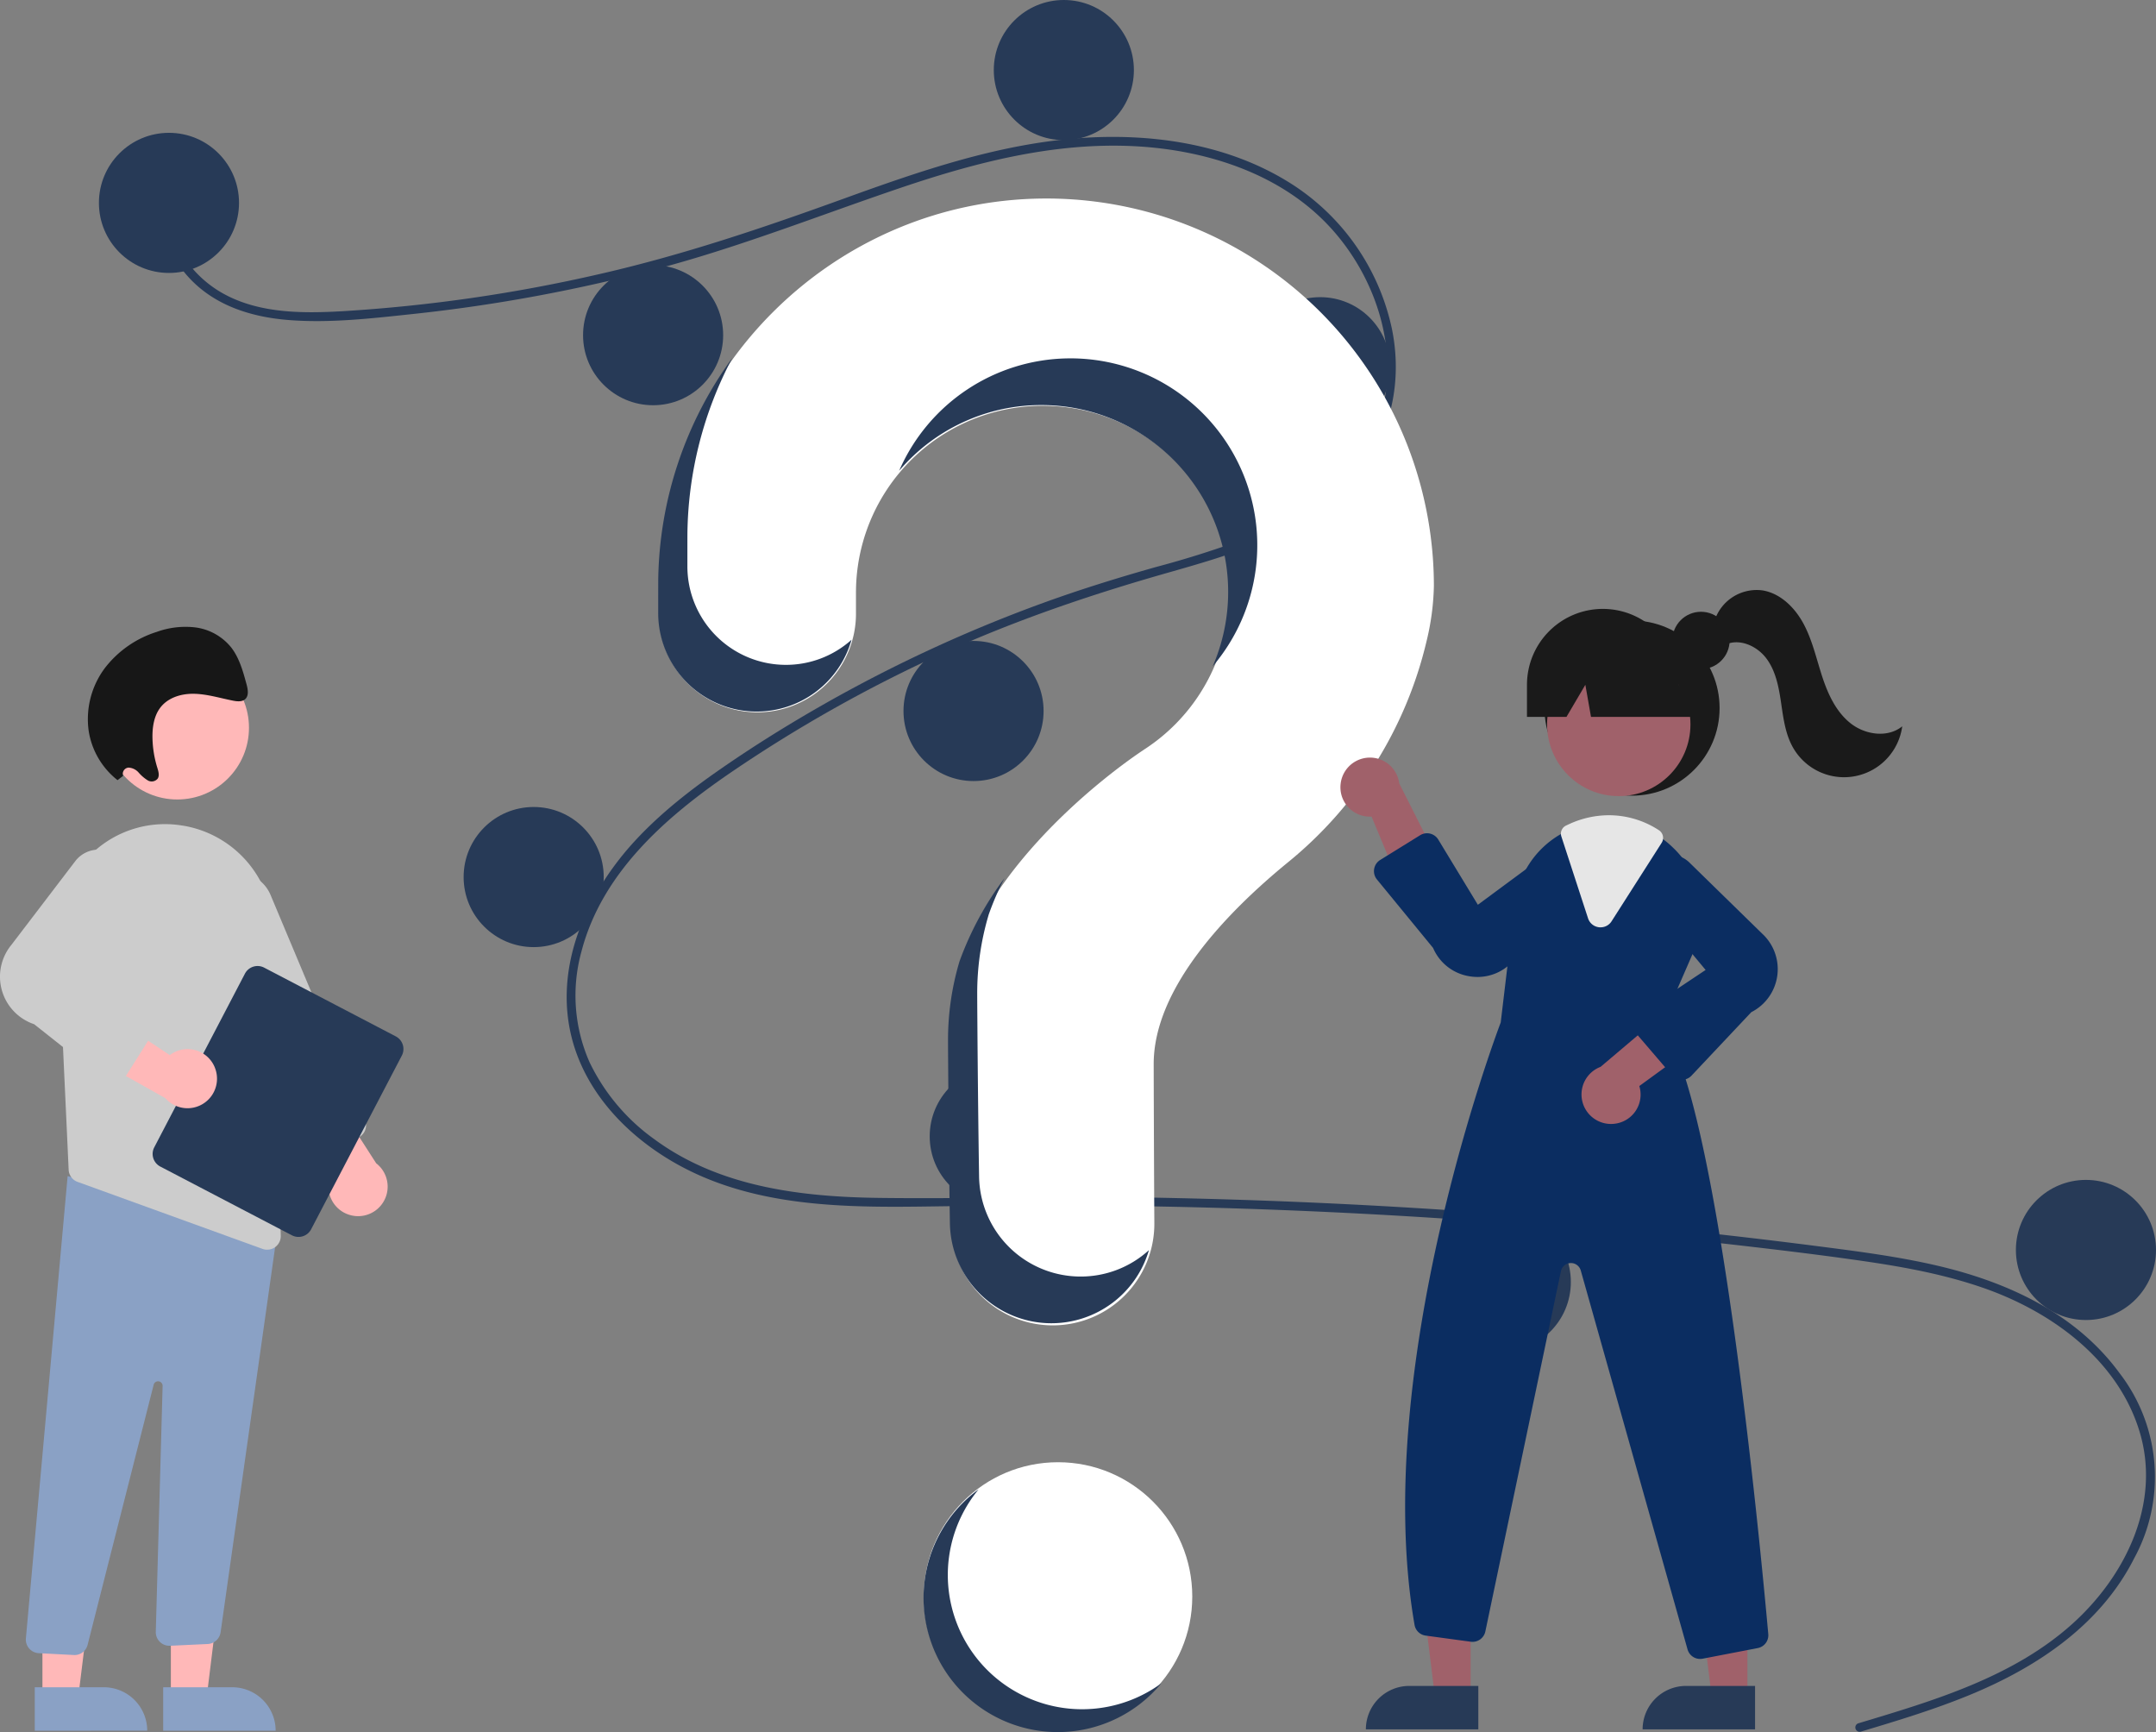 <svg xmlns="http://www.w3.org/2000/svg" width="610" height="489.974" viewBox="0 0 610 489.974">
  <rect x="0" y="0" width="610" height="489.974" fill="#808080" stroke="none"/>
  <g id="faq" transform="translate(-49.269)">
    <circle id="Ellipse_247" data-name="Ellipse 247" cx="37.987" cy="37.987" r="37.987" transform="translate(310.626 413.637)" fill="#fff"/>
    <path id="Path_3503" data-name="Path 3503" d="M781.178,648.02c21.2-6.369,43.735-13.011,60.547-28.153,15.023-13.531,25.165-34.192,18.942-54.484-6.211-20.251-24.814-33.753-44.022-40.469-10.894-3.809-22.291-5.922-33.684-7.582-12.385-1.8-24.824-3.283-37.258-4.706q-75.517-8.641-151.6-10.558c-25.029-.631-50.053-.615-75.085-.252-22.356.325-45.9.317-66.639-9.189-16.127-7.392-30.765-20.841-35.258-38.514-5.187-20.4,4.381-41.177,18.106-55.952,7.235-7.788,15.69-14.343,24.412-20.37,9.463-6.539,19.255-12.614,29.26-18.286A407.362,407.362,0,0,1,550.483,331.1c10.5-3.82,21.154-7.115,31.9-10.155a272.855,272.855,0,0,0,26.949-8.635c16.955-6.761,33.082-18.213,37.393-36.988,4.086-17.794-2.8-37.111-14.881-50.33-13.973-15.293-35.041-22-55.239-23.082-22.676-1.218-44.83,4.46-66.143,11.666-22.732,7.686-44.975,16.523-68.187,22.749A458.578,458.578,0,0,1,372.1,249.373c-11.6,1.236-23.551,2.631-35.22,1.685-9.78-.793-19.51-3.67-26.717-10.614-6.18-5.954-9.862-14.137-8.6-22.773.23-1.568,2.611-.9,2.383.657-1.541,10.512,5.6,20.2,14.4,25.16,10.172,5.735,22.549,5.742,33.873,5.087a442.824,442.824,0,0,0,72.912-10.545c23.553-5.382,46.264-13.076,68.95-21.295,21.545-7.806,43.573-15.424,66.591-17.115,19.972-1.467,40.982,1.444,58.381,11.887a64.615,64.615,0,0,1,30.119,42.046c3.5,17.162-1.348,34.436-14.333,46.413-13.445,12.4-31.879,17.7-49.059,22.584-21.79,6.193-43.112,13.432-63.751,22.831a400.138,400.138,0,0,0-59.968,33.73c-18.325,12.529-36.41,28.293-42.205,50.644a46.675,46.675,0,0,0,2.316,31.288,57.169,57.169,0,0,0,18.338,21.772c18.386,13.536,41.559,16.315,63.768,16.591,24.944.311,49.888-.532,74.84-.122q76.277,1.253,152.241,9.29,19.035,2.016,38.021,4.456c11.385,1.464,22.809,2.918,34,5.517,19.9,4.622,39.27,13.509,51.641,30.392a48.079,48.079,0,0,1,4.091,52.552c-9.5,18.7-27.293,30.594-46.19,38.408-10.121,4.186-20.619,7.356-31.1,10.5a1.237,1.237,0,0,1-.657-2.384Z" transform="translate(-206.089 -160.538)" fill="#273a57"/>
    <circle id="Ellipse_248" data-name="Ellipse 248" cx="19.819" cy="19.819" r="19.819" transform="translate(77.257 37.574)" fill="#273a57"/>
    <circle id="Ellipse_249" data-name="Ellipse 249" cx="19.819" cy="19.819" r="19.819" transform="translate(214.235 74.996)" fill="#273a57"/>
    <circle id="Ellipse_250" data-name="Ellipse 250" cx="19.819" cy="19.819" r="19.819" transform="translate(330.444)" fill="#273a57"/>
    <circle id="Ellipse_251" data-name="Ellipse 251" cx="19.819" cy="19.819" r="19.819" transform="translate(402.973 84.061)" fill="#273a57"/>
    <circle id="Ellipse_252" data-name="Ellipse 252" cx="19.819" cy="19.819" r="19.819" transform="translate(304.895 181.309)" fill="#273a57"/>
    <circle id="Ellipse_253" data-name="Ellipse 253" cx="19.819" cy="19.819" r="19.819" transform="translate(180.443 228.284)" fill="#273a57"/>
    <circle id="Ellipse_254" data-name="Ellipse 254" cx="19.819" cy="19.819" r="19.819" transform="translate(312.312 301.632)" fill="#273a57"/>
    <circle id="Ellipse_255" data-name="Ellipse 255" cx="19.819" cy="19.819" r="19.819" transform="translate(454.072 342.839)" fill="#273a57"/>
    <circle id="Ellipse_256" data-name="Ellipse 256" cx="19.819" cy="19.819" r="19.819" transform="translate(619.63 333.773)" fill="#273a57"/>
    <path id="Path_3504" data-name="Path 3504" d="M581.172,220.372c-59.369.419-107.98,48.665-108.823,108.029-.008.548-.011,4.4-.011,9.443A27.869,27.869,0,0,0,500.2,365.712h0a27.885,27.885,0,0,0,27.88-27.9c0-3.435,0-5.808,0-5.954a52.852,52.852,0,1,1,81.359,44.494l.01.012s-39.662,25.534-51.754,60.561l.01,0a77.635,77.635,0,0,0-3.2,22.105c0,3.076.181,29.995.531,51.843a28.727,28.727,0,0,0,28.73,28.261h0A28.735,28.735,0,0,0,612.5,510.22c-.121-20.009-.187-43.307-.187-45,0-21.508,20.749-42.938,37.792-56.913a114.626,114.626,0,0,0,39.422-62.761A71.659,71.659,0,0,0,691.591,330,109.627,109.627,0,0,0,581.172,220.372Z" transform="translate(-236.63 -164.214)" fill="#fff"/>
    <circle id="Ellipse_257" data-name="Ellipse 257" cx="24.774" cy="24.774" r="24.774" transform="translate(486.247 175.529)" fill="#1a1a1a"/>
    <path id="Path_3506" data-name="Path 3506" d="M569.861,573.892H559.737l-4.817-39.051h14.943Z" transform="translate(-104.502 -94.084)" fill="#a0616a"/>
    <path id="Path_3507" data-name="Path 3507" d="M549.4,578.626h19.525V590.92H537.109A12.294,12.294,0,0,1,549.4,578.626Z" transform="translate(-101.393 -101.71)" fill="#273a57"/>
    <path id="Path_3508" data-name="Path 3508" d="M664.861,573.892H654.737l-4.817-39.051h14.943Z" transform="translate(-121.199 -94.084)" fill="#a0616a"/>
    <path id="Path_3509" data-name="Path 3509" d="M644.4,578.626h19.525V590.92H632.109A12.294,12.294,0,0,1,644.4,578.626Z" transform="translate(-118.094 -101.71)" fill="#273a57"/>
    <circle id="Ellipse_258" data-name="Ellipse 258" cx="20.283" cy="20.283" r="20.283" transform="translate(486.985 184.645)" fill="#a0616a"/>
    <path id="Path_3510" data-name="Path 3510" d="M800.895,492.566l9.075-20.852a25.916,25.916,0,0,0-5.739-29.4,26.32,26.32,0,0,0-2.535-2.2,25.547,25.547,0,0,0-15.682-5.426,26.573,26.573,0,0,0-11.066,2.461c-.3.132-.586.272-.884.413-.57.272-1.131.57-1.676.875a26.16,26.16,0,0,0-12.965,19.72l-4.005,33.561c-1.007,2.634-36.947,97.768-24.378,170.4a3.689,3.689,0,0,0,3.154,3.031l12.742,1.734a3.713,3.713,0,0,0,4.137-2.915l21.38-101.913a2.893,2.893,0,0,1,5.615-.19l30.208,107.174a3.692,3.692,0,0,0,3.559,2.709,4.227,4.227,0,0,0,.719-.066l15.566-3a3.692,3.692,0,0,0,3-3.972C828.832,639.2,816.676,511.419,800.895,492.566Z" transform="translate(-281.551 -202.466)" fill="#0b2d61"/>
    <path id="Path_3511" data-name="Path 3511" d="M706.09,419.851a8.3,8.3,0,0,0,8.749,9.252l11.337,27.246,8.576-12.713-12.081-23.924a8.349,8.349,0,0,0-16.581.139Z" transform="translate(-277.515 -198.107)" fill="#a0616a"/>
    <path id="Path_3512" data-name="Path 3512" d="M798.208,530.948a8.3,8.3,0,0,0,6.959-10.664l23.854-17.374-14.361-5.378-20.45,17.323a8.349,8.349,0,0,0,4,16.093Z" transform="translate(-292.084 -213.065)" fill="#a0616a"/>
    <path id="Path_3513" data-name="Path 3513" d="M746.918,479.037a14.09,14.09,0,0,1-2.724-.269,13.465,13.465,0,0,1-9.866-7.941l-15.884-19.368a3.717,3.717,0,0,1,.918-5.517l11.3-7a3.716,3.716,0,0,1,5.133,1.231l11.2,18.444,21.439-15.844a8.028,8.028,0,0,1,9.34,12.851l-21.4,19.519A13.423,13.423,0,0,1,746.918,479.037Z" transform="translate(-279.594 -202.672)" fill="#0b2d61"/>
    <path id="Path_3514" data-name="Path 3514" d="M820.349,509.443h-.087a3.722,3.722,0,0,1-2.734-1.3L807.48,496.424a3.716,3.716,0,0,1,.76-5.511l18.813-12.542-17.044-20.49A8.028,8.028,0,0,1,822.3,447.821l20.714,20.243a13.646,13.646,0,0,1-3.035,22.248l-16.93,17.965a3.723,3.723,0,0,1-2.7,1.167Z" transform="translate(-295.21 -203.989)" fill="#0b2d61"/>
    <path id="Path_3515" data-name="Path 3515" d="M792.94,463.9a3.823,3.823,0,0,1-.481-.03,3.684,3.684,0,0,1-3.065-2.534l-7.55-23.147a2.546,2.546,0,0,1,1.316-3.076l.245-.116c.222-.106.442-.21.667-.31a26.9,26.9,0,0,1,11.234-2.5,25.871,25.871,0,0,1,14.172,4.258,2.585,2.585,0,0,1,.744,3.547l-14.163,22.187a3.679,3.679,0,0,1-3.119,1.718Z" transform="translate(-290.82 -201.572)" fill="#e6e6e6"/>
    <circle id="Ellipse_259" data-name="Ellipse 259" cx="8.107" cy="8.107" r="8.107" transform="translate(522.425 173.06)" fill="#1a1a1a"/>
    <path id="Path_3516" data-name="Path 3516" d="M791.582,361.365h0a21.471,21.471,0,0,0-21.471,21.471v9.084h11.173l5.344-9.084,1.6,9.084h33.907l-9.084-9.084a21.471,21.471,0,0,0-21.471-21.471Z" transform="translate(-288.813 -189.118)" fill="#1a1a1a"/>
    <path id="Path_3517" data-name="Path 3517" d="M834.809,363.6a12.511,12.511,0,0,1,13.61-8.585c5.166.864,9.251,5.016,11.685,9.655s3.558,9.829,5.194,14.805,3.957,9.979,8.087,13.2,10.469,4.095,14.526.781a16.614,16.614,0,0,1-30.949,5.93c-2.141-3.808-2.693-8.272-3.328-12.594s-1.459-8.795-4.015-12.338-7.34-5.857-11.4-4.244Z" transform="translate(-300.441 -187.997)" fill="#1a1a1a"/>
    <path id="Path_3518" data-name="Path 3518" d="M507.989,362.1h0a27.869,27.869,0,0,1-27.866-27.865c0-5.044,0-8.9.011-9.446a108.6,108.6,0,0,1,12.684-49.473,108.845,108.845,0,0,0-20.942,62.686c-.008.548-.011,4.4-.011,9.443a27.869,27.869,0,0,0,27.865,27.868h0a27.89,27.89,0,0,0,26.829-20.308A27.766,27.766,0,0,1,507.989,362.1Z" transform="translate(-236.371 -174.024)" fill="#273a57"/>
    <path id="Path_3519" data-name="Path 3519" d="M597.4,288.678a52.855,52.855,0,0,1,45.964,73.838A52.85,52.85,0,1,0,554.648,307.2a52.745,52.745,0,0,1,42.75-18.521Z" transform="translate(-250.979 -174.032)" fill="#273a57"/>
    <path id="Path_3520" data-name="Path 3520" d="M608.883,566.636h0a28.729,28.729,0,0,1-28.73-28.268c-.35-21.841-.531-48.76-.531-51.836a77.629,77.629,0,0,1,3.2-22.105l-.01,0a78.5,78.5,0,0,1,4.537-10.488,90.882,90.882,0,0,0-12.795,23.7l.01,0a77.633,77.633,0,0,0-3.2,22.105c0,3.076.181,29.995.531,51.843a28.728,28.728,0,0,0,28.73,28.261h0a28.739,28.739,0,0,0,27.582-20.68A28.622,28.622,0,0,1,608.883,566.636Z" transform="translate(-253.87 -205.525)" fill="#273a57"/>
    <path id="Path_3521" data-name="Path 3521" d="M126.54,574.348h10.124l4.817-39.051H126.538Z" transform="translate(-28.929 -94.163)" fill="#ffb8b8"/>
    <path id="Path_3522" data-name="Path 3522" d="M0,0H31.819V12.294H12.294A12.294,12.294,0,0,1,0,0Z" transform="translate(127.258 489.586) rotate(179.997)" fill="#8aa1c5"/>
    <path id="Path_3523" data-name="Path 3523" d="M82.54,574.348H92.664L97.481,535.3H82.538Z" transform="translate(-21.265 -94.163)" fill="#ffb8b8"/>
    <path id="Path_3524" data-name="Path 3524" d="M0,0H31.819V12.294H12.294A12.294,12.294,0,0,1,0,0Z" transform="translate(90.923 489.585) rotate(179.997)" fill="#8aa1c5"/>
    <path id="Path_3525" data-name="Path 3525" d="M268.06,691.833l-9.889-.52a3.859,3.859,0,0,1-3.649-4.1l11.82-130.863,54.43,14.688,5.244-1.431-16.4,115.849a3.878,3.878,0,0,1-3.6,3.258l-10.66.5a3.86,3.86,0,0,1-4.073-3.96l1.932-69.53a1.287,1.287,0,0,0-2.546-.3l-18.628,73.342a3.836,3.836,0,0,1-3.773,3.077C268.2,691.839,268.13,691.837,268.06,691.833Z" transform="translate(-197.937 -223.658)" fill="#8aa1c5"/>
    <circle id="Ellipse_260" data-name="Ellipse 260" cx="20.283" cy="20.283" r="20.283" transform="translate(79.146 185.592)" fill="#ffb8b8"/>
    <path id="Path_3526" data-name="Path 3526" d="M265.5,467.509l2.23,48.118.806,17.506a3.834,3.834,0,0,0,2.539,3.448l52.3,18.947a3.692,3.692,0,0,0,1.321.232,3.834,3.834,0,0,0,3.851-3.954l-2.144-86.518a30.5,30.5,0,0,0-25.389-29.462c-.506-.077-1.021-.154-1.535-.223a29.935,29.935,0,0,0-24.085,7.8,30.75,30.75,0,0,0-9.9,24.11Z" transform="translate(-199.845 -202.244)" fill="#ccc"/>
    <path id="Path_3527" data-name="Path 3527" d="M361.179,561.418a8.311,8.311,0,0,1-4.434-12.574l-17.737-23.585,15.306-.947,14.5,22.542a8.35,8.35,0,0,1-7.632,14.565Z" transform="translate(-213.109 -217.779)" fill="#ffb8b8"/>
    <path id="Path_3528" data-name="Path 3528" d="M344.5,531.971a3.836,3.836,0,0,1-2.1-2.08l-26.722-63.665a10.292,10.292,0,1,1,18.981-7.967l26.722,63.666a3.864,3.864,0,0,1-2.065,5.053l-11.863,4.979a3.833,3.833,0,0,1-2.954.014Z" transform="translate(-208.846 -205.105)" fill="#ccc"/>
    <path id="Path_3529" data-name="Path 3529" d="M298.412,535.31l25.665-49.143a4.029,4.029,0,0,1,5.43-1.7l37.254,19.456a4.028,4.028,0,0,1,1.7,5.43L342.8,558.491a4.028,4.028,0,0,1-5.43,1.7l-37.254-19.456a4.028,4.028,0,0,1-1.7-5.43Z" transform="translate(-205.504 -210.743)" fill="#273a57"/>
    <path id="Path_3530" data-name="Path 3530" d="M311.452,514.725a8.311,8.311,0,0,0-12.814-3.683l-24.591-16.313L274,510.064l23.358,13.14a8.35,8.35,0,0,0,14.089-8.479Z" transform="translate(-201.332 -212.569)" fill="#ffb8b8"/>
    <path id="Path_3531" data-name="Path 3531" d="M275.424,509.345l-20.1-15.92a14.174,14.174,0,0,1-6.461-22.409L267.114,447.1a8.337,8.337,0,0,1,14.146,8.493l-14.438,23.618,21.218,10.064a3.86,3.86,0,0,1,1.609,5.549l-8.565,13.555a3.867,3.867,0,0,1-2.615,1.743l-.064.01A3.877,3.877,0,0,1,275.424,509.345Z" transform="translate(-196.395 -203.696)" fill="#ccc"/>
    <path id="Path_3532" data-name="Path 3532" d="M285.742,409.683a1.763,1.763,0,0,1,1.533-2.328,4.072,4.072,0,0,1,2.871,1.416,11.425,11.425,0,0,0,2.536,2.178,2.182,2.182,0,0,0,2.871-.519c.525-.885.165-2.071-.153-3.1a30.475,30.475,0,0,1-1.346-8.068c-.092-3.056.34-6.245,2.031-8.628,2.183-3.076,6.087-4.244,9.782-4.159s7.33,1.225,10.989,1.946c1.263.249,2.748.376,3.594-.6.9-1.041.569-2.726.186-4.132-.992-3.648-2.044-7.42-4.348-10.366a15.607,15.607,0,0,0-9.96-5.607,23.9,23.9,0,0,0-11.117,1.262,29.809,29.809,0,0,0-14.6,10.173A24.143,24.143,0,0,0,276,396.986a22.022,22.022,0,0,0,8.164,13.919Z" transform="translate(-201.639 -190.213)" fill="#171717"/>
    <path id="Path_3533" data-name="Path 3533" d="M592.659,722.7a37.982,37.982,0,0,1-14.1-59.036,37.985,37.985,0,1,0,51.67,54.887A37.962,37.962,0,0,1,592.659,722.7Z" transform="translate(-252.405 -242.351)" fill="#273a57"/>
  </g>
</svg>
